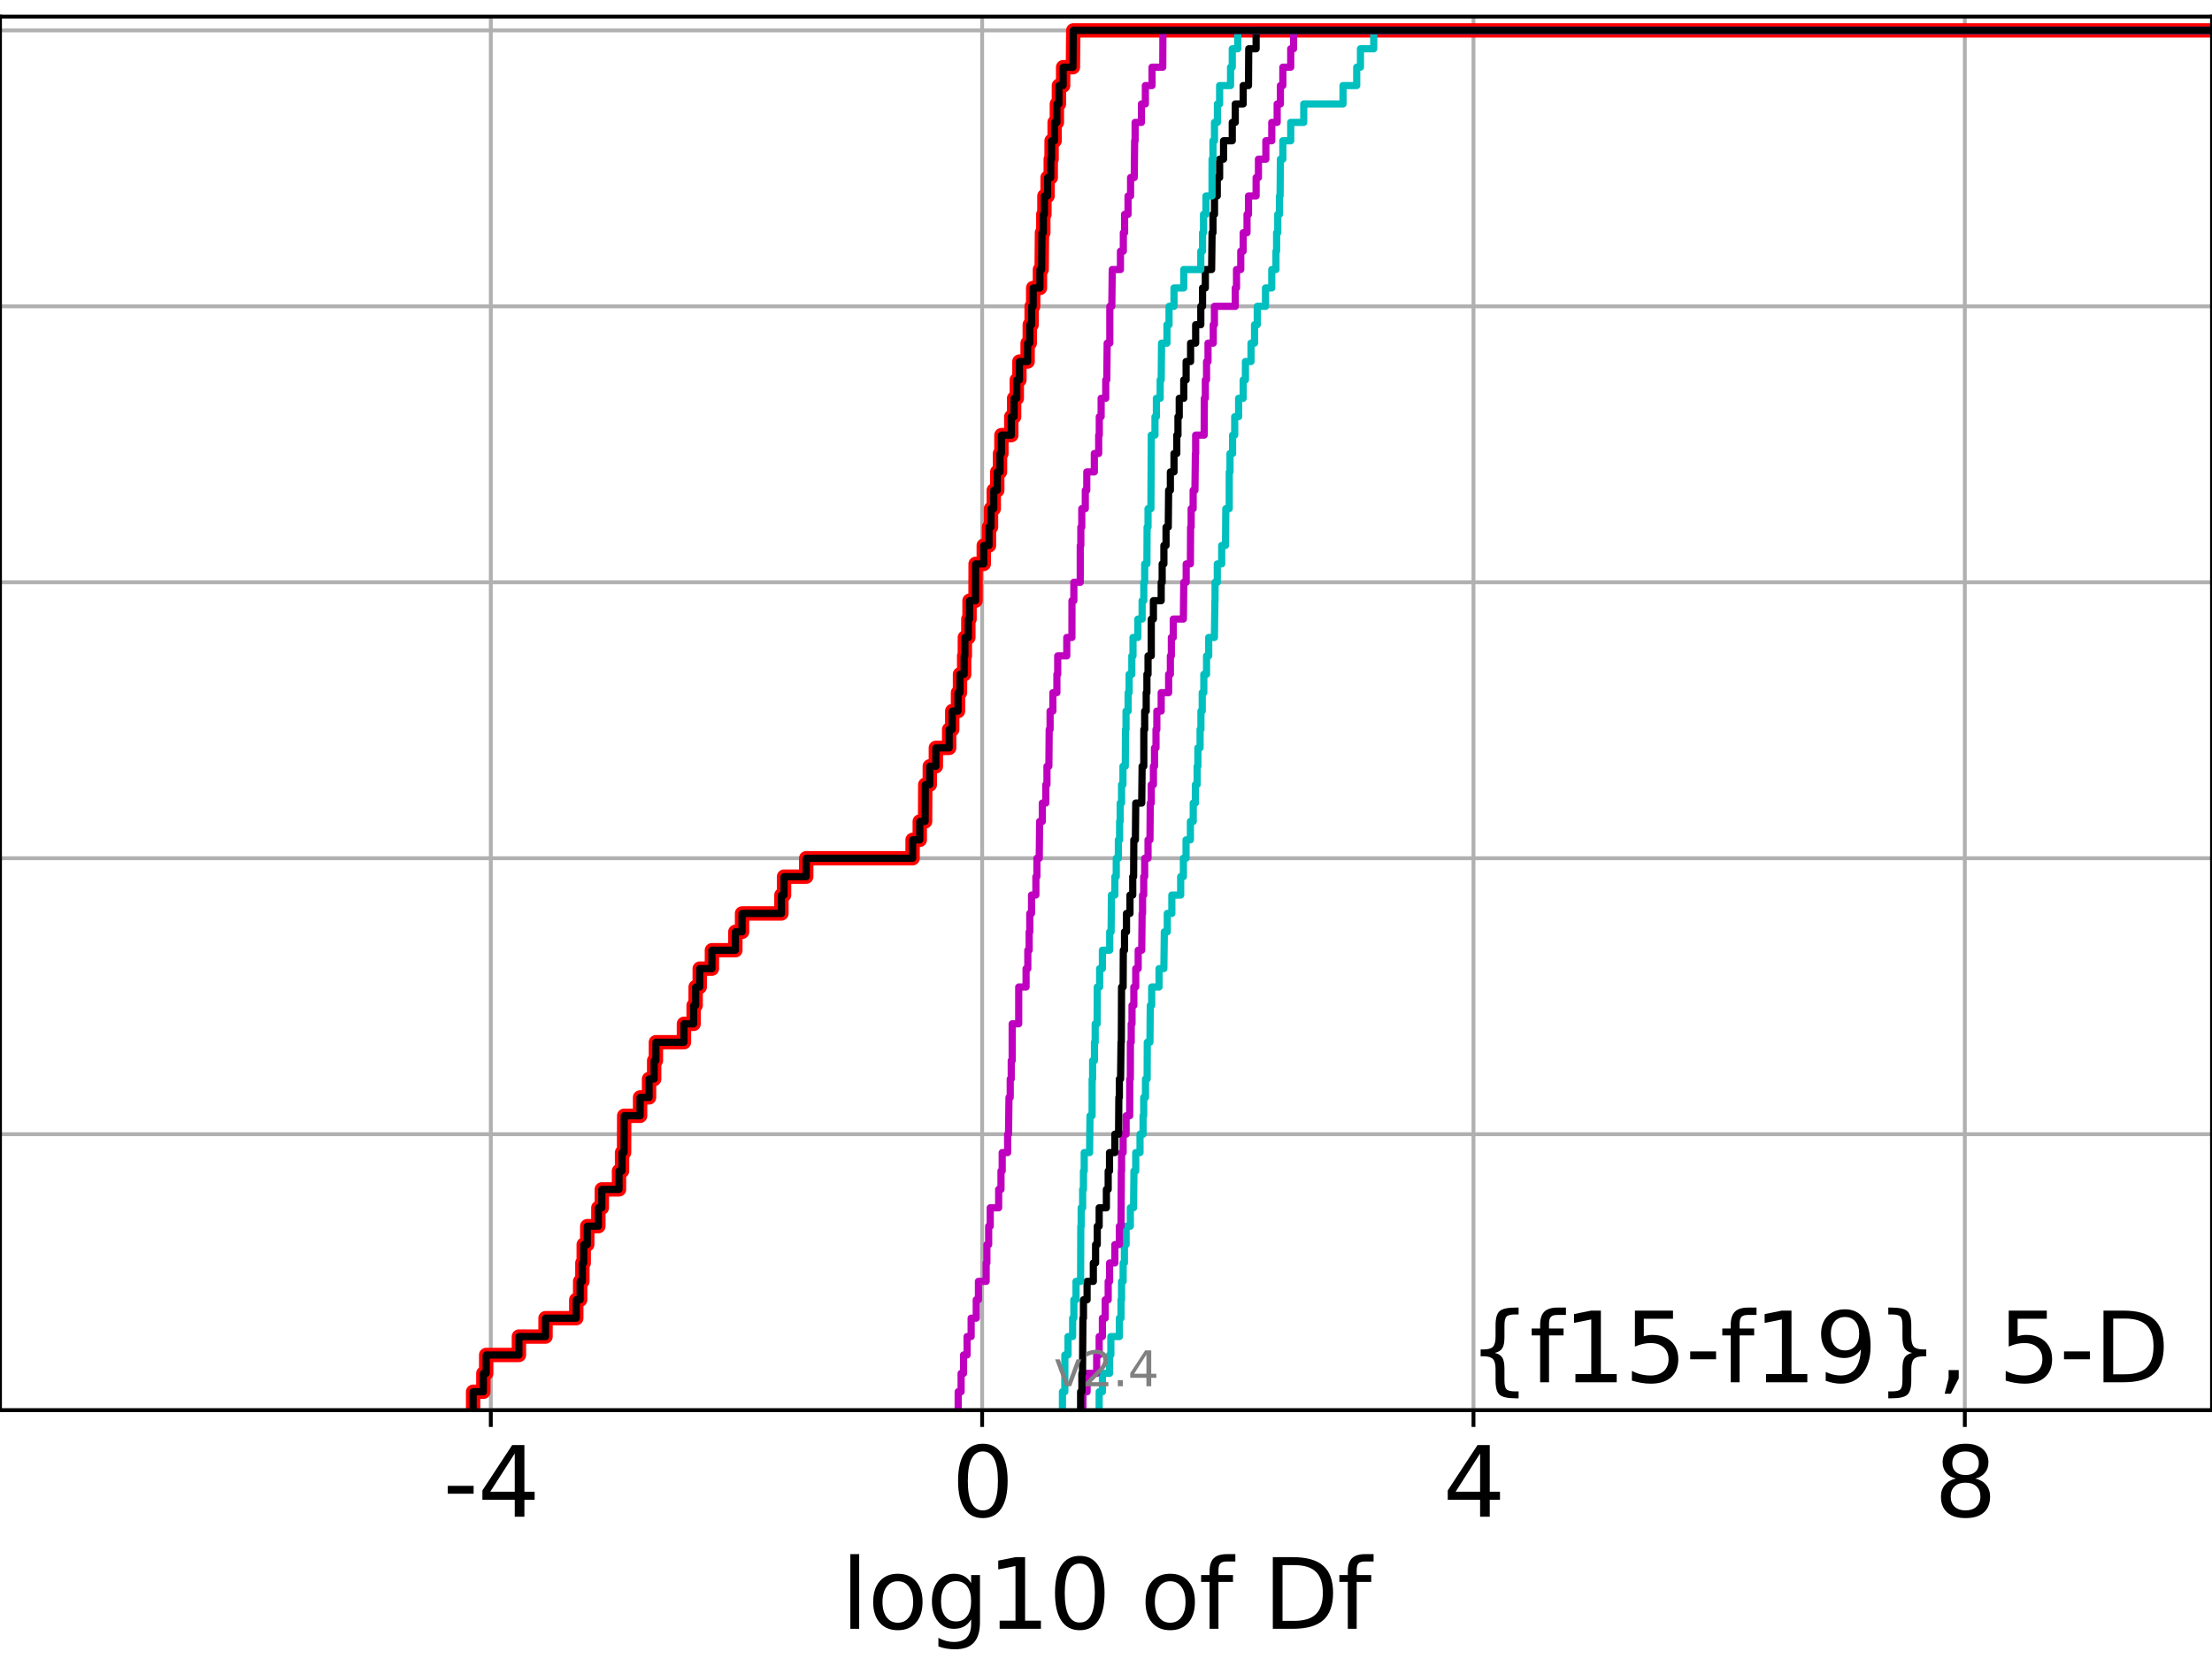 <?xml version="1.0" encoding="utf-8" standalone="no"?>
<!DOCTYPE svg PUBLIC "-//W3C//DTD SVG 1.1//EN"
  "http://www.w3.org/Graphics/SVG/1.1/DTD/svg11.dtd">
<svg height="345.6pt" version="1.1" viewBox="0 0 460.8 345.6" width="460.8pt" xmlns="http://www.w3.org/2000/svg" xmlns:xlink="http://www.w3.org/1999/xlink">
 <defs>
  <style type="text/css">*{stroke-linecap:butt;stroke-linejoin:round;}</style>
 </defs>
 <g id="figure_1">
  <g id="patch_1">
   <path d="M 0 345.6 
L 460.8 345.6 
L 460.8 0 
L 0 0 
z
" style="fill:#ffffff;"/>
  </g>
  <g id="axes_1">
   <g id="patch_2">
    <path d="M 0 293.76 
L 460.8 293.76 
L 460.8 3.456 
L 0 3.456 
z
" style="fill:#ffffff;"/>
   </g>
   <g id="matplotlib.axis_1">
    <g id="xtick_1">
     <g id="line2d_1">
      <path clip-path="url(#pf58ab1e484)" d="M 102.244 293.76 
L 102.244 3.456 
" style="fill:none;stroke:#b0b0b0;stroke-linecap:square;stroke-width:0.8;"/>
     </g>
     <g id="line2d_2">
      <defs>
       <path d="M 0 0 
L 0 3.5 
" id="m3a15125863" style="stroke:#000000;stroke-width:0.8;"/>
      </defs>
      <g>
       <use style="stroke:#000000;stroke-width:0.8;" x="102.244" xlink:href="#m3a15125863" y="293.76"/>
      </g>
     </g>
     <g id="text_1">
      <!-- -4 -->
      <g transform="translate(92.274 315.957)scale(0.2 -0.2)">
       <defs>
        <path d="M 313 2009 
L 1997 2009 
L 1997 1497 
L 313 1497 
L 313 2009 
z
" id="DejaVuSans-2d" transform="scale(0.016)"/>
        <path d="M 2419 4116 
L 825 1625 
L 2419 1625 
L 2419 4116 
z
M 2253 4666 
L 3047 4666 
L 3047 1625 
L 3713 1625 
L 3713 1100 
L 3047 1100 
L 3047 0 
L 2419 0 
L 2419 1100 
L 313 1100 
L 313 1709 
L 2253 4666 
z
" id="DejaVuSans-34" transform="scale(0.016)"/>
       </defs>
       <use xlink:href="#DejaVuSans-2d"/>
       <use x="36.084" xlink:href="#DejaVuSans-34"/>
      </g>
     </g>
    </g>
    <g id="xtick_2">
     <g id="line2d_3">
      <path clip-path="url(#pf58ab1e484)" d="M 204.599 293.76 
L 204.599 3.456 
" style="fill:none;stroke:#b0b0b0;stroke-linecap:square;stroke-width:0.8;"/>
     </g>
     <g id="line2d_4">
      <g>
       <use style="stroke:#000000;stroke-width:0.8;" x="204.599" xlink:href="#m3a15125863" y="293.76"/>
      </g>
     </g>
     <g id="text_2">
      <!-- 0 -->
      <g transform="translate(198.236 315.957)scale(0.2 -0.2)">
       <defs>
        <path d="M 2034 4250 
Q 1547 4250 1301 3770 
Q 1056 3291 1056 2328 
Q 1056 1369 1301 889 
Q 1547 409 2034 409 
Q 2525 409 2770 889 
Q 3016 1369 3016 2328 
Q 3016 3291 2770 3770 
Q 2525 4250 2034 4250 
z
M 2034 4750 
Q 2819 4750 3233 4129 
Q 3647 3509 3647 2328 
Q 3647 1150 3233 529 
Q 2819 -91 2034 -91 
Q 1250 -91 836 529 
Q 422 1150 422 2328 
Q 422 3509 836 4129 
Q 1250 4750 2034 4750 
z
" id="DejaVuSans-30" transform="scale(0.016)"/>
       </defs>
       <use xlink:href="#DejaVuSans-30"/>
      </g>
     </g>
    </g>
    <g id="xtick_3">
     <g id="line2d_5">
      <path clip-path="url(#pf58ab1e484)" d="M 306.953 293.76 
L 306.953 3.456 
" style="fill:none;stroke:#b0b0b0;stroke-linecap:square;stroke-width:0.8;"/>
     </g>
     <g id="line2d_6">
      <g>
       <use style="stroke:#000000;stroke-width:0.8;" x="306.953" xlink:href="#m3a15125863" y="293.76"/>
      </g>
     </g>
     <g id="text_3">
      <!-- 4 -->
      <g transform="translate(300.591 315.957)scale(0.2 -0.2)">
       <use xlink:href="#DejaVuSans-34"/>
      </g>
     </g>
    </g>
    <g id="xtick_4">
     <g id="line2d_7">
      <path clip-path="url(#pf58ab1e484)" d="M 409.308 293.76 
L 409.308 3.456 
" style="fill:none;stroke:#b0b0b0;stroke-linecap:square;stroke-width:0.8;"/>
     </g>
     <g id="line2d_8">
      <g>
       <use style="stroke:#000000;stroke-width:0.8;" x="409.308" xlink:href="#m3a15125863" y="293.76"/>
      </g>
     </g>
     <g id="text_4">
      <!-- 8 -->
      <g transform="translate(402.945 315.957)scale(0.2 -0.2)">
       <defs>
        <path d="M 2034 2216 
Q 1584 2216 1326 1975 
Q 1069 1734 1069 1313 
Q 1069 891 1326 650 
Q 1584 409 2034 409 
Q 2484 409 2743 651 
Q 3003 894 3003 1313 
Q 3003 1734 2745 1975 
Q 2488 2216 2034 2216 
z
M 1403 2484 
Q 997 2584 770 2862 
Q 544 3141 544 3541 
Q 544 4100 942 4425 
Q 1341 4750 2034 4750 
Q 2731 4750 3128 4425 
Q 3525 4100 3525 3541 
Q 3525 3141 3298 2862 
Q 3072 2584 2669 2484 
Q 3125 2378 3379 2068 
Q 3634 1759 3634 1313 
Q 3634 634 3220 271 
Q 2806 -91 2034 -91 
Q 1263 -91 848 271 
Q 434 634 434 1313 
Q 434 1759 690 2068 
Q 947 2378 1403 2484 
z
M 1172 3481 
Q 1172 3119 1398 2916 
Q 1625 2713 2034 2713 
Q 2441 2713 2670 2916 
Q 2900 3119 2900 3481 
Q 2900 3844 2670 4047 
Q 2441 4250 2034 4250 
Q 1625 4250 1398 4047 
Q 1172 3844 1172 3481 
z
" id="DejaVuSans-38" transform="scale(0.016)"/>
       </defs>
       <use xlink:href="#DejaVuSans-38"/>
      </g>
     </g>
    </g>
    <g id="text_5">
     <!-- log10 of Df -->
     <g transform="translate(175.214 339.313)scale(0.2 -0.2)">
      <defs>
       <path d="M 603 4863 
L 1178 4863 
L 1178 0 
L 603 0 
L 603 4863 
z
" id="DejaVuSans-6c" transform="scale(0.016)"/>
       <path d="M 1959 3097 
Q 1497 3097 1228 2736 
Q 959 2375 959 1747 
Q 959 1119 1226 758 
Q 1494 397 1959 397 
Q 2419 397 2687 759 
Q 2956 1122 2956 1747 
Q 2956 2369 2687 2733 
Q 2419 3097 1959 3097 
z
M 1959 3584 
Q 2709 3584 3137 3096 
Q 3566 2609 3566 1747 
Q 3566 888 3137 398 
Q 2709 -91 1959 -91 
Q 1206 -91 779 398 
Q 353 888 353 1747 
Q 353 2609 779 3096 
Q 1206 3584 1959 3584 
z
" id="DejaVuSans-6f" transform="scale(0.016)"/>
       <path d="M 2906 1791 
Q 2906 2416 2648 2759 
Q 2391 3103 1925 3103 
Q 1463 3103 1205 2759 
Q 947 2416 947 1791 
Q 947 1169 1205 825 
Q 1463 481 1925 481 
Q 2391 481 2648 825 
Q 2906 1169 2906 1791 
z
M 3481 434 
Q 3481 -459 3084 -895 
Q 2688 -1331 1869 -1331 
Q 1566 -1331 1297 -1286 
Q 1028 -1241 775 -1147 
L 775 -588 
Q 1028 -725 1275 -790 
Q 1522 -856 1778 -856 
Q 2344 -856 2625 -561 
Q 2906 -266 2906 331 
L 2906 616 
Q 2728 306 2450 153 
Q 2172 0 1784 0 
Q 1141 0 747 490 
Q 353 981 353 1791 
Q 353 2603 747 3093 
Q 1141 3584 1784 3584 
Q 2172 3584 2450 3431 
Q 2728 3278 2906 2969 
L 2906 3500 
L 3481 3500 
L 3481 434 
z
" id="DejaVuSans-67" transform="scale(0.016)"/>
       <path d="M 794 531 
L 1825 531 
L 1825 4091 
L 703 3866 
L 703 4441 
L 1819 4666 
L 2450 4666 
L 2450 531 
L 3481 531 
L 3481 0 
L 794 0 
L 794 531 
z
" id="DejaVuSans-31" transform="scale(0.016)"/>
       <path id="DejaVuSans-20" transform="scale(0.016)"/>
       <path d="M 2375 4863 
L 2375 4384 
L 1825 4384 
Q 1516 4384 1395 4259 
Q 1275 4134 1275 3809 
L 1275 3500 
L 2222 3500 
L 2222 3053 
L 1275 3053 
L 1275 0 
L 697 0 
L 697 3053 
L 147 3053 
L 147 3500 
L 697 3500 
L 697 3744 
Q 697 4328 969 4595 
Q 1241 4863 1831 4863 
L 2375 4863 
z
" id="DejaVuSans-66" transform="scale(0.016)"/>
       <path d="M 1259 4147 
L 1259 519 
L 2022 519 
Q 2988 519 3436 956 
Q 3884 1394 3884 2338 
Q 3884 3275 3436 3711 
Q 2988 4147 2022 4147 
L 1259 4147 
z
M 628 4666 
L 1925 4666 
Q 3281 4666 3915 4102 
Q 4550 3538 4550 2338 
Q 4550 1131 3912 565 
Q 3275 0 1925 0 
L 628 0 
L 628 4666 
z
" id="DejaVuSans-44" transform="scale(0.016)"/>
      </defs>
      <use xlink:href="#DejaVuSans-6c"/>
      <use x="27.783" xlink:href="#DejaVuSans-6f"/>
      <use x="88.965" xlink:href="#DejaVuSans-67"/>
      <use x="152.441" xlink:href="#DejaVuSans-31"/>
      <use x="216.064" xlink:href="#DejaVuSans-30"/>
      <use x="279.688" xlink:href="#DejaVuSans-20"/>
      <use x="311.475" xlink:href="#DejaVuSans-6f"/>
      <use x="372.656" xlink:href="#DejaVuSans-66"/>
      <use x="407.861" xlink:href="#DejaVuSans-20"/>
      <use x="439.648" xlink:href="#DejaVuSans-44"/>
      <use x="516.65" xlink:href="#DejaVuSans-66"/>
     </g>
    </g>
   </g>
   <g id="matplotlib.axis_2">
    <g id="ytick_1">
     <g id="line2d_9">
      <path clip-path="url(#pf58ab1e484)" d="M 0 293.76 
L 460.8 293.76 
" style="fill:none;stroke:#b0b0b0;stroke-linecap:square;stroke-width:0.8;"/>
     </g>
     <g id="line2d_10">
      <defs>
       <path d="M 0 0 
L -3.5 0 
" id="m8795a312e2" style="stroke:#000000;stroke-width:0.8;"/>
      </defs>
      <g>
       <use style="stroke:#000000;stroke-width:0.8;" x="0" xlink:href="#m8795a312e2" y="293.76"/>
      </g>
     </g>
    </g>
    <g id="ytick_2">
     <g id="line2d_11">
      <path clip-path="url(#pf58ab1e484)" d="M 0 236.274 
L 460.8 236.274 
" style="fill:none;stroke:#b0b0b0;stroke-linecap:square;stroke-width:0.8;"/>
     </g>
     <g id="line2d_12">
      <g>
       <use style="stroke:#000000;stroke-width:0.8;" x="0" xlink:href="#m8795a312e2" y="236.274"/>
      </g>
     </g>
    </g>
    <g id="ytick_3">
     <g id="line2d_13">
      <path clip-path="url(#pf58ab1e484)" d="M 0 178.788 
L 460.8 178.788 
" style="fill:none;stroke:#b0b0b0;stroke-linecap:square;stroke-width:0.8;"/>
     </g>
     <g id="line2d_14">
      <g>
       <use style="stroke:#000000;stroke-width:0.8;" x="0" xlink:href="#m8795a312e2" y="178.788"/>
      </g>
     </g>
    </g>
    <g id="ytick_4">
     <g id="line2d_15">
      <path clip-path="url(#pf58ab1e484)" d="M 0 121.302 
L 460.8 121.302 
" style="fill:none;stroke:#b0b0b0;stroke-linecap:square;stroke-width:0.8;"/>
     </g>
     <g id="line2d_16">
      <g>
       <use style="stroke:#000000;stroke-width:0.8;" x="0" xlink:href="#m8795a312e2" y="121.302"/>
      </g>
     </g>
    </g>
    <g id="ytick_5">
     <g id="line2d_17">
      <path clip-path="url(#pf58ab1e484)" d="M 0 63.816 
L 460.8 63.816 
" style="fill:none;stroke:#b0b0b0;stroke-linecap:square;stroke-width:0.8;"/>
     </g>
     <g id="line2d_18">
      <g>
       <use style="stroke:#000000;stroke-width:0.8;" x="0" xlink:href="#m8795a312e2" y="63.816"/>
      </g>
     </g>
    </g>
    <g id="ytick_6">
     <g id="line2d_19">
      <path clip-path="url(#pf58ab1e484)" d="M 0 6.33 
L 460.8 6.33 
" style="fill:none;stroke:#b0b0b0;stroke-linecap:square;stroke-width:0.8;"/>
     </g>
     <g id="line2d_20">
      <g>
       <use style="stroke:#000000;stroke-width:0.8;" x="0" xlink:href="#m8795a312e2" y="6.33"/>
      </g>
     </g>
    </g>
   </g>
   <g id="line2d_21">
    <path clip-path="url(#pf58ab1e484)" d="M 98.557 293.76 
L 98.557 289.928 
L 100.691 289.928 
L 100.691 286.095 
L 101.282 286.095 
L 101.282 282.263 
L 108.1 282.263 
L 108.1 278.43 
L 113.645 278.43 
L 113.645 274.598 
L 120.046 274.598 
L 120.046 270.766 
L 120.857 270.766 
L 120.857 266.933 
L 121.321 266.933 
L 121.321 263.101 
L 121.599 263.101 
L 121.599 259.268 
L 122.335 259.268 
L 122.335 255.436 
L 124.65 255.436 
L 124.65 251.604 
L 125.367 251.604 
L 125.367 247.771 
L 128.949 247.771 
L 128.949 243.939 
L 129.585 243.939 
L 129.585 240.106 
L 130.007 240.106 
L 130.03 232.442 
L 133.343 232.442 
L 133.343 228.609 
L 135.208 228.609 
L 135.208 224.777 
L 136.272 224.777 
L 136.272 220.944 
L 136.637 220.944 
L 136.637 217.112 
L 142.478 217.112 
L 142.478 213.28 
L 144.495 213.28 
L 144.495 209.447 
L 144.916 209.447 
L 144.916 205.615 
L 145.764 205.615 
L 145.764 201.782 
L 148.304 201.782 
L 148.304 197.95 
L 153.188 197.95 
L 153.188 194.118 
L 154.585 194.118 
L 154.585 190.285 
L 162.786 190.285 
L 162.786 186.453 
L 163.33 186.453 
L 163.33 182.621 
L 167.951 182.621 
L 167.951 178.788 
L 190.111 178.788 
L 190.111 174.956 
L 191.604 174.956 
L 191.604 171.123 
L 192.714 171.123 
L 192.752 163.459 
L 193.693 163.459 
L 193.693 159.626 
L 194.957 159.626 
L 194.957 155.794 
L 197.726 155.794 
L 197.726 151.961 
L 198.367 151.961 
L 198.367 148.129 
L 199.57 148.129 
L 199.57 144.297 
L 199.986 144.297 
L 199.986 140.464 
L 200.853 140.464 
L 200.853 136.632 
L 200.998 136.632 
L 200.998 132.799 
L 201.724 132.799 
L 201.724 128.967 
L 201.972 128.967 
L 201.972 125.135 
L 203.221 125.135 
L 203.239 117.47 
L 204.934 117.47 
L 204.934 113.637 
L 206.022 113.637 
L 206.022 109.805 
L 206.444 109.805 
L 206.444 105.973 
L 207.02 105.973 
L 207.02 102.14 
L 207.746 102.14 
L 207.746 98.308 
L 208.319 98.308 
L 208.319 94.475 
L 208.613 94.475 
L 208.613 90.643 
L 210.673 90.643 
L 210.673 86.811 
L 211.257 86.811 
L 211.257 82.978 
L 211.818 82.978 
L 211.818 79.146 
L 212.366 79.146 
L 212.366 75.313 
L 214.071 75.313 
L 214.071 71.481 
L 214.519 71.481 
L 214.519 67.649 
L 214.905 67.649 
L 214.905 63.816 
L 215.228 63.816 
L 215.228 59.984 
L 216.638 59.984 
L 216.638 56.151 
L 216.995 56.151 
L 217.062 48.487 
L 217.342 48.487 
L 217.342 44.654 
L 217.574 44.654 
L 217.574 40.822 
L 218.234 40.822 
L 218.234 36.989 
L 218.889 36.989 
L 218.889 33.157 
L 219.064 33.157 
L 219.064 29.325 
L 219.697 29.325 
L 219.697 25.492 
L 220.166 25.492 
L 220.166 21.66 
L 220.592 21.66 
L 220.592 17.827 
L 221.47 17.827 
L 221.47 13.995 
L 223.508 13.995 
L 223.582 6.33 
L 223.582 6.33 
L 460.8 6.33 
L 460.8 6.33 
" style="fill:none;stroke:#ff0000;stroke-linecap:square;stroke-width:3;"/>
   </g>
   <g id="line2d_22">
    <path clip-path="url(#pf58ab1e484)" d="M 228.977 293.76 
L 228.977 289.928 
L 229.649 289.928 
L 229.649 286.095 
L 231.146 286.095 
L 231.146 282.263 
L 231.41 282.263 
L 231.41 278.43 
L 233.185 278.43 
L 233.185 274.598 
L 233.53 274.598 
L 233.53 270.766 
L 233.642 270.766 
L 233.642 266.933 
L 233.968 266.933 
L 233.968 263.101 
L 234.232 263.101 
L 234.232 259.268 
L 234.587 259.268 
L 234.587 255.436 
L 235.472 255.436 
L 235.472 251.604 
L 236.136 251.604 
L 236.228 243.939 
L 236.596 243.939 
L 236.596 240.106 
L 237.485 240.106 
L 237.485 236.274 
L 238.119 236.274 
L 238.119 232.442 
L 238.256 232.442 
L 238.256 228.609 
L 238.626 228.609 
L 238.626 224.777 
L 238.968 224.777 
L 239.002 217.112 
L 239.554 217.112 
L 239.623 209.447 
L 239.917 209.447 
L 239.917 205.615 
L 241.453 205.615 
L 241.453 201.782 
L 242.451 201.782 
L 242.553 194.118 
L 243.167 194.118 
L 243.167 190.285 
L 244.116 190.285 
L 244.116 186.453 
L 245.956 186.453 
L 245.956 182.621 
L 246.519 182.621 
L 246.519 178.788 
L 247.074 178.788 
L 247.074 174.956 
L 247.982 174.956 
L 247.982 171.123 
L 248.574 171.123 
L 248.574 167.291 
L 249.021 167.291 
L 249.021 163.459 
L 249.382 163.459 
L 249.382 159.626 
L 249.542 159.626 
L 249.542 155.794 
L 250 155.794 
L 250 151.961 
L 250.176 151.961 
L 250.176 148.129 
L 250.445 148.129 
L 250.445 144.297 
L 250.777 144.297 
L 250.777 140.464 
L 251.347 140.464 
L 251.347 136.632 
L 251.796 136.632 
L 251.796 132.799 
L 252.983 132.799 
L 253.089 125.135 
L 253.118 125.135 
L 253.118 121.302 
L 253.586 121.302 
L 253.586 117.47 
L 254.502 117.47 
L 254.502 113.637 
L 255.294 113.637 
L 255.364 105.973 
L 256.069 105.973 
L 256.077 98.308 
L 256.231 98.308 
L 256.231 94.475 
L 256.772 94.475 
L 256.772 90.643 
L 257.212 90.643 
L 257.212 86.811 
L 258.027 86.811 
L 258.027 82.978 
L 258.977 82.978 
L 258.977 79.146 
L 259.446 79.146 
L 259.446 75.313 
L 260.606 75.313 
L 260.606 71.481 
L 261.346 71.481 
L 261.346 67.649 
L 261.911 67.649 
L 261.911 63.816 
L 263.628 63.816 
L 263.628 59.984 
L 264.933 59.984 
L 264.933 56.151 
L 265.807 56.151 
L 265.807 52.319 
L 265.941 52.319 
L 265.941 48.487 
L 266.182 48.487 
L 266.182 44.654 
L 266.532 44.654 
L 266.532 40.822 
L 266.667 40.822 
L 266.73 33.157 
L 267.238 33.157 
L 267.238 29.325 
L 268.881 29.325 
L 268.881 25.492 
L 271.592 25.492 
L 271.592 21.66 
L 279.775 21.66 
L 279.775 17.827 
L 282.629 17.827 
L 282.629 13.995 
L 283.409 13.995 
L 283.409 10.163 
L 286.177 10.163 
L 286.177 6.33 
L 286.177 6.33 
L 460.8 6.33 
L 460.8 6.33 
" style="fill:none;stroke:#00bfbf;stroke-linecap:square;stroke-width:1.5;"/>
   </g>
   <g id="line2d_23">
    <path clip-path="url(#pf58ab1e484)" d="M 225.588 293.76 
L 225.588 289.928 
L 226.46 289.928 
L 226.46 286.095 
L 228.46 286.095 
L 228.46 282.263 
L 228.977 282.263 
L 228.977 278.43 
L 229.649 278.43 
L 229.649 274.598 
L 230.234 274.598 
L 230.234 270.766 
L 230.855 270.766 
L 230.855 266.933 
L 231.146 266.933 
L 231.146 263.101 
L 232.247 263.101 
L 232.247 259.268 
L 233.185 259.268 
L 233.185 255.436 
L 233.53 255.436 
L 233.595 243.939 
L 233.642 243.939 
L 233.642 240.106 
L 233.968 240.106 
L 233.968 236.274 
L 234.587 236.274 
L 234.587 232.442 
L 235.332 232.442 
L 235.351 224.777 
L 235.472 224.777 
L 235.484 217.112 
L 235.653 217.112 
L 235.653 213.28 
L 235.819 213.28 
L 235.819 209.447 
L 236.199 209.447 
L 236.199 205.615 
L 236.596 205.615 
L 236.596 201.782 
L 237.105 201.782 
L 237.105 197.95 
L 237.842 197.95 
L 237.925 190.285 
L 238.018 190.285 
L 238.018 186.453 
L 238.256 186.453 
L 238.256 182.621 
L 238.459 182.621 
L 238.459 178.788 
L 239.157 178.788 
L 239.157 174.956 
L 239.554 174.956 
L 239.623 167.291 
L 239.831 167.291 
L 239.831 163.459 
L 240.276 163.459 
L 240.276 159.626 
L 240.506 159.626 
L 240.506 155.794 
L 240.817 155.794 
L 240.817 151.961 
L 240.992 151.961 
L 240.992 148.129 
L 241.898 148.129 
L 241.898 144.297 
L 243.447 144.297 
L 243.447 140.464 
L 243.811 140.464 
L 243.811 136.632 
L 244.015 136.632 
L 244.015 132.799 
L 244.412 132.799 
L 244.412 128.967 
L 246.519 128.967 
L 246.598 121.302 
L 247.106 121.302 
L 247.106 117.47 
L 247.982 117.47 
L 248.023 109.805 
L 248.139 109.805 
L 248.139 105.973 
L 248.557 105.973 
L 248.557 102.14 
L 248.926 102.14 
L 249.021 94.475 
L 249.078 94.475 
L 249.078 90.643 
L 250.849 90.643 
L 250.885 82.978 
L 251.093 82.978 
L 251.093 79.146 
L 251.347 79.146 
L 251.347 75.313 
L 251.654 75.313 
L 251.654 71.481 
L 252.742 71.481 
L 252.742 67.649 
L 252.983 67.649 
L 252.983 63.816 
L 257.329 63.816 
L 257.329 59.984 
L 257.589 59.984 
L 257.589 56.151 
L 258.475 56.151 
L 258.475 52.319 
L 258.977 52.319 
L 258.977 48.487 
L 259.779 48.487 
L 259.779 44.654 
L 260.084 44.654 
L 260.084 40.822 
L 261.672 40.822 
L 261.672 36.989 
L 262.156 36.989 
L 262.156 33.157 
L 263.699 33.157 
L 263.699 29.325 
L 264.933 29.325 
L 264.933 25.492 
L 266.057 25.492 
L 266.057 21.66 
L 266.73 21.66 
L 266.73 17.827 
L 267.238 17.827 
L 267.238 13.995 
L 268.881 13.995 
L 268.881 10.163 
L 269.475 10.163 
L 269.475 6.33 
L 269.475 6.33 
L 460.8 6.33 
L 460.8 6.33 
" style="fill:none;stroke:#bf00bf;stroke-linecap:square;stroke-width:1.5;"/>
   </g>
   <g id="line2d_24">
    <path clip-path="url(#pf58ab1e484)" d="M 225.112 293.76 
L 225.112 289.928 
L 225.378 289.928 
L 225.378 286.095 
L 225.508 286.095 
L 225.588 274.598 
L 225.704 274.598 
L 225.704 270.766 
L 226.46 270.766 
L 226.46 266.933 
L 227.762 266.933 
L 227.762 263.101 
L 228.23 263.101 
L 228.23 259.268 
L 228.581 259.268 
L 228.581 255.436 
L 228.977 255.436 
L 228.977 251.604 
L 230.481 251.604 
L 230.481 247.771 
L 230.855 247.771 
L 230.855 243.939 
L 231.134 243.939 
L 231.134 240.106 
L 232.247 240.106 
L 232.247 236.274 
L 233.018 236.274 
L 233.077 228.609 
L 233.185 228.609 
L 233.185 224.777 
L 233.436 224.777 
L 233.53 217.112 
L 233.592 217.112 
L 233.642 205.615 
L 233.968 205.615 
L 234.004 197.95 
L 234.261 197.95 
L 234.261 194.118 
L 234.67 194.118 
L 234.67 190.285 
L 235.397 190.285 
L 235.397 186.453 
L 235.972 186.453 
L 235.972 182.621 
L 236.151 182.621 
L 236.199 174.956 
L 236.525 174.956 
L 236.596 167.291 
L 237.842 167.291 
L 237.925 159.626 
L 238.271 159.626 
L 238.282 151.961 
L 238.459 151.961 
L 238.459 148.129 
L 238.777 148.129 
L 238.777 144.297 
L 238.923 144.297 
L 238.923 140.464 
L 239.157 140.464 
L 239.157 136.632 
L 239.831 136.632 
L 239.834 128.967 
L 240.276 128.967 
L 240.276 125.135 
L 241.898 125.135 
L 241.898 121.302 
L 242.102 121.302 
L 242.102 117.47 
L 242.46 117.47 
L 242.46 113.637 
L 242.907 113.637 
L 242.907 109.805 
L 243.372 109.805 
L 243.447 102.14 
L 243.811 102.14 
L 243.811 98.308 
L 244.565 98.308 
L 244.565 94.475 
L 245.146 94.475 
L 245.146 90.643 
L 245.391 90.643 
L 245.391 86.811 
L 245.656 86.811 
L 245.656 82.978 
L 246.598 82.978 
L 246.598 79.146 
L 247.091 79.146 
L 247.091 75.313 
L 248.023 75.313 
L 248.023 71.481 
L 249.078 71.481 
L 249.078 67.649 
L 250.149 67.649 
L 250.149 63.816 
L 250.512 63.816 
L 250.512 59.984 
L 251.093 59.984 
L 251.093 56.151 
L 252.403 56.151 
L 252.496 48.487 
L 252.683 48.487 
L 252.683 44.654 
L 253.001 44.654 
L 253.001 40.822 
L 253.579 40.822 
L 253.579 36.989 
L 254.07 36.989 
L 254.07 33.157 
L 254.888 33.157 
L 254.888 29.325 
L 256.704 29.325 
L 256.704 25.492 
L 257.329 25.492 
L 257.329 21.66 
L 258.977 21.66 
L 258.977 17.827 
L 260.084 17.827 
L 260.134 10.163 
L 261.672 10.163 
L 261.672 6.33 
L 261.672 6.33 
L 460.8 6.33 
L 460.8 6.33 
" style="fill:none;stroke:#000000;stroke-linecap:square;stroke-width:1.5;"/>
   </g>
   <g id="line2d_25">
    <path clip-path="url(#pf58ab1e484)" d="M 221.329 293.76 
L 221.329 289.928 
L 221.821 289.928 
L 221.83 282.263 
L 222.488 282.263 
L 222.488 278.43 
L 223.448 278.43 
L 223.448 274.598 
L 223.702 274.598 
L 223.702 270.766 
L 224.154 270.766 
L 224.154 266.933 
L 225.109 266.933 
L 225.15 255.436 
L 225.23 255.436 
L 225.23 251.604 
L 225.534 251.604 
L 225.534 247.771 
L 225.704 247.771 
L 225.704 243.939 
L 225.864 243.939 
L 225.864 240.106 
L 226.985 240.106 
L 227.064 232.442 
L 227.501 232.442 
L 227.511 224.777 
L 227.613 224.777 
L 227.613 220.944 
L 227.999 220.944 
L 227.999 217.112 
L 228.15 217.112 
L 228.15 213.28 
L 228.55 213.28 
L 228.581 205.615 
L 229.073 205.615 
L 229.073 201.782 
L 229.646 201.782 
L 229.646 197.95 
L 231.17 197.95 
L 231.17 194.118 
L 231.464 194.118 
L 231.528 186.453 
L 232.247 186.453 
L 232.247 182.621 
L 232.535 182.621 
L 232.535 178.788 
L 232.974 178.788 
L 232.974 174.956 
L 233.235 174.956 
L 233.235 171.123 
L 233.357 171.123 
L 233.357 167.291 
L 233.642 167.291 
L 233.642 163.459 
L 233.932 163.459 
L 233.932 159.626 
L 234.419 159.626 
L 234.464 151.961 
L 234.571 151.961 
L 234.571 148.129 
L 235.008 148.129 
L 235.008 144.297 
L 235.22 144.297 
L 235.22 140.464 
L 235.781 140.464 
L 235.781 136.632 
L 236.025 136.632 
L 236.025 132.799 
L 237.035 132.799 
L 237.035 128.967 
L 237.925 128.967 
L 237.925 125.135 
L 238.271 125.135 
L 238.271 121.302 
L 238.459 121.302 
L 238.459 117.47 
L 238.923 117.47 
L 238.962 109.805 
L 239.157 109.805 
L 239.157 105.973 
L 239.752 105.973 
L 239.834 90.643 
L 240.602 90.643 
L 240.602 86.811 
L 240.898 86.811 
L 240.898 82.978 
L 241.685 82.978 
L 241.685 79.146 
L 241.898 79.146 
L 241.974 71.481 
L 243.098 71.481 
L 243.098 67.649 
L 243.533 67.649 
L 243.533 63.816 
L 244.565 63.816 
L 244.565 59.984 
L 246.598 59.984 
L 246.598 56.151 
L 250.149 56.151 
L 250.149 52.319 
L 250.512 52.319 
L 250.512 48.487 
L 250.713 48.487 
L 250.713 44.654 
L 251.223 44.654 
L 251.223 40.822 
L 252.484 40.822 
L 252.496 33.157 
L 252.683 33.157 
L 252.683 29.325 
L 253.001 29.325 
L 253.001 25.492 
L 253.608 25.492 
L 253.608 21.66 
L 254.07 21.66 
L 254.07 17.827 
L 256.348 17.827 
L 256.348 13.995 
L 256.704 13.995 
L 256.704 10.163 
L 257.843 10.163 
L 257.843 6.33 
L 257.843 6.33 
L 460.8 6.33 
L 460.8 6.33 
" style="fill:none;stroke:#00bfbf;stroke-linecap:square;stroke-width:1.5;"/>
   </g>
   <g id="line2d_26">
    <path clip-path="url(#pf58ab1e484)" d="M 199.606 293.76 
L 199.606 289.928 
L 200.217 289.928 
L 200.217 286.095 
L 200.728 286.095 
L 200.728 282.263 
L 201.461 282.263 
L 201.461 278.43 
L 202.307 278.43 
L 202.307 274.598 
L 203.369 274.598 
L 203.369 270.766 
L 203.83 270.766 
L 203.83 266.933 
L 205.434 266.933 
L 205.434 263.101 
L 205.588 263.101 
L 205.588 259.268 
L 205.957 259.268 
L 205.957 255.436 
L 206.283 255.436 
L 206.283 251.604 
L 208.041 251.604 
L 208.041 247.771 
L 208.525 247.771 
L 208.525 243.939 
L 208.776 243.939 
L 208.776 240.106 
L 209.909 240.106 
L 209.909 236.274 
L 210.095 236.274 
L 210.192 228.609 
L 210.449 228.609 
L 210.449 224.777 
L 210.66 224.777 
L 210.66 220.944 
L 210.856 220.944 
L 210.857 213.28 
L 212.213 213.28 
L 212.217 205.615 
L 213.75 205.615 
L 213.75 201.782 
L 214.113 201.782 
L 214.113 197.95 
L 214.394 197.95 
L 214.394 194.118 
L 214.524 194.118 
L 214.524 190.285 
L 214.888 190.285 
L 214.888 186.453 
L 215.794 186.453 
L 215.794 182.621 
L 216.005 182.621 
L 216.005 178.788 
L 216.494 178.788 
L 216.573 171.123 
L 217.134 171.123 
L 217.134 167.291 
L 217.859 167.291 
L 217.859 163.459 
L 218.104 163.459 
L 218.104 159.626 
L 218.5 159.626 
L 218.565 151.961 
L 218.752 151.961 
L 218.752 148.129 
L 219.333 148.129 
L 219.333 144.297 
L 220.171 144.297 
L 220.171 140.464 
L 220.341 140.464 
L 220.341 136.632 
L 222.23 136.632 
L 222.23 132.799 
L 223.302 132.799 
L 223.312 125.135 
L 223.702 125.135 
L 223.702 121.302 
L 225.035 121.302 
L 225.039 113.637 
L 225.156 113.637 
L 225.156 109.805 
L 225.353 109.805 
L 225.353 105.973 
L 226.088 105.973 
L 226.088 102.14 
L 226.397 102.14 
L 226.397 98.308 
L 227.969 98.308 
L 227.969 94.475 
L 228.878 94.475 
L 228.878 90.643 
L 229.002 90.643 
L 229.002 86.811 
L 229.388 86.811 
L 229.388 82.978 
L 230.348 82.978 
L 230.348 79.146 
L 230.564 79.146 
L 230.647 71.481 
L 231.191 71.481 
L 231.196 63.816 
L 231.61 63.816 
L 231.703 56.151 
L 233.412 56.151 
L 233.412 52.319 
L 234.011 52.319 
L 234.011 48.487 
L 234.274 48.487 
L 234.274 44.654 
L 234.991 44.654 
L 234.991 40.822 
L 235.52 40.822 
L 235.52 36.989 
L 236.28 36.989 
L 236.371 29.325 
L 236.465 29.325 
L 236.465 25.492 
L 237.785 25.492 
L 237.785 21.66 
L 238.6 21.66 
L 238.6 17.827 
L 239.991 17.827 
L 239.991 13.995 
L 242.226 13.995 
L 242.26 6.33 
L 242.26 6.33 
L 460.8 6.33 
L 460.8 6.33 
" style="fill:none;stroke:#bf00bf;stroke-linecap:square;stroke-width:1.5;"/>
   </g>
   <g id="line2d_27">
    <path clip-path="url(#pf58ab1e484)" d="M 98.557 293.76 
L 98.557 289.928 
L 100.691 289.928 
L 100.691 286.095 
L 101.282 286.095 
L 101.282 282.263 
L 108.1 282.263 
L 108.1 278.43 
L 113.645 278.43 
L 113.645 274.598 
L 120.046 274.598 
L 120.046 270.766 
L 120.857 270.766 
L 120.857 266.933 
L 121.321 266.933 
L 121.321 263.101 
L 121.599 263.101 
L 121.599 259.268 
L 122.335 259.268 
L 122.335 255.436 
L 124.65 255.436 
L 124.65 251.604 
L 125.367 251.604 
L 125.367 247.771 
L 128.949 247.771 
L 128.949 243.939 
L 129.585 243.939 
L 129.585 240.106 
L 130.007 240.106 
L 130.03 232.442 
L 133.343 232.442 
L 133.343 228.609 
L 135.208 228.609 
L 135.208 224.777 
L 136.272 224.777 
L 136.272 220.944 
L 136.637 220.944 
L 136.637 217.112 
L 142.478 217.112 
L 142.478 213.28 
L 144.495 213.28 
L 144.495 209.447 
L 144.916 209.447 
L 144.916 205.615 
L 145.764 205.615 
L 145.764 201.782 
L 148.304 201.782 
L 148.304 197.95 
L 153.188 197.95 
L 153.188 194.118 
L 154.585 194.118 
L 154.585 190.285 
L 162.786 190.285 
L 162.786 186.453 
L 163.33 186.453 
L 163.33 182.621 
L 167.951 182.621 
L 167.951 178.788 
L 190.111 178.788 
L 190.111 174.956 
L 191.604 174.956 
L 191.604 171.123 
L 192.714 171.123 
L 192.752 163.459 
L 193.693 163.459 
L 193.693 159.626 
L 194.957 159.626 
L 194.957 155.794 
L 197.726 155.794 
L 197.726 151.961 
L 198.367 151.961 
L 198.367 148.129 
L 199.57 148.129 
L 199.57 144.297 
L 199.986 144.297 
L 199.986 140.464 
L 200.853 140.464 
L 200.853 136.632 
L 200.998 136.632 
L 200.998 132.799 
L 201.724 132.799 
L 201.724 128.967 
L 201.972 128.967 
L 201.972 125.135 
L 203.221 125.135 
L 203.239 117.47 
L 204.934 117.47 
L 204.934 113.637 
L 206.022 113.637 
L 206.022 109.805 
L 206.444 109.805 
L 206.444 105.973 
L 207.02 105.973 
L 207.02 102.14 
L 207.746 102.14 
L 207.746 98.308 
L 208.319 98.308 
L 208.319 94.475 
L 208.613 94.475 
L 208.613 90.643 
L 210.673 90.643 
L 210.673 86.811 
L 211.257 86.811 
L 211.257 82.978 
L 211.818 82.978 
L 211.818 79.146 
L 212.366 79.146 
L 212.366 75.313 
L 214.071 75.313 
L 214.071 71.481 
L 214.519 71.481 
L 214.519 67.649 
L 214.905 67.649 
L 214.905 63.816 
L 215.228 63.816 
L 215.228 59.984 
L 216.638 59.984 
L 216.638 56.151 
L 216.995 56.151 
L 217.062 48.487 
L 217.342 48.487 
L 217.342 44.654 
L 217.574 44.654 
L 217.574 40.822 
L 218.234 40.822 
L 218.234 36.989 
L 218.889 36.989 
L 218.889 33.157 
L 219.064 33.157 
L 219.064 29.325 
L 219.697 29.325 
L 219.697 25.492 
L 220.166 25.492 
L 220.166 21.66 
L 220.592 21.66 
L 220.592 17.827 
L 221.47 17.827 
L 221.47 13.995 
L 223.508 13.995 
L 223.582 6.33 
L 223.582 6.33 
L 460.8 6.33 
L 460.8 6.33 
" style="fill:none;stroke:#000000;stroke-linecap:square;stroke-width:1.5;"/>
   </g>
   <g id="patch_3">
    <path d="M 0 293.76 
L 0 3.456 
" style="fill:none;stroke:#000000;stroke-linecap:square;stroke-linejoin:miter;stroke-width:0.8;"/>
   </g>
   <g id="patch_4">
    <path d="M 460.8 293.76 
L 460.8 3.456 
" style="fill:none;stroke:#000000;stroke-linecap:square;stroke-linejoin:miter;stroke-width:0.8;"/>
   </g>
   <g id="patch_5">
    <path d="M 0 293.76 
L 460.8 293.76 
" style="fill:none;stroke:#000000;stroke-linecap:square;stroke-linejoin:miter;stroke-width:0.8;"/>
   </g>
   <g id="patch_6">
    <path d="M 0 3.456 
L 460.8 3.456 
" style="fill:none;stroke:#000000;stroke-linecap:square;stroke-linejoin:miter;stroke-width:0.8;"/>
   </g>
   <g id="text_6">
    <!-- {f15-f19}, 5-D -->
    <g transform="translate(305.884 287.954)scale(0.2 -0.2)">
     <defs>
      <path d="M 3272 -594 
L 3272 -1044 
L 3078 -1044 
Q 2300 -1044 2036 -812 
Q 1772 -581 1772 109 
L 1772 856 
Q 1772 1328 1603 1509 
Q 1434 1691 991 1691 
L 800 1691 
L 800 2138 
L 991 2138 
Q 1438 2138 1605 2317 
Q 1772 2497 1772 2963 
L 1772 3713 
Q 1772 4403 2036 4633 
Q 2300 4863 3078 4863 
L 3272 4863 
L 3272 4416 
L 3059 4416 
Q 2619 4416 2484 4278 
Q 2350 4141 2350 3700 
L 2350 2925 
Q 2350 2434 2208 2212 
Q 2066 1991 1722 1913 
Q 2069 1828 2209 1606 
Q 2350 1384 2350 897 
L 2350 122 
Q 2350 -319 2484 -456 
Q 2619 -594 3059 -594 
L 3272 -594 
z
" id="DejaVuSans-7b" transform="scale(0.016)"/>
      <path d="M 691 4666 
L 3169 4666 
L 3169 4134 
L 1269 4134 
L 1269 2991 
Q 1406 3038 1543 3061 
Q 1681 3084 1819 3084 
Q 2600 3084 3056 2656 
Q 3513 2228 3513 1497 
Q 3513 744 3044 326 
Q 2575 -91 1722 -91 
Q 1428 -91 1123 -41 
Q 819 9 494 109 
L 494 744 
Q 775 591 1075 516 
Q 1375 441 1709 441 
Q 2250 441 2565 725 
Q 2881 1009 2881 1497 
Q 2881 1984 2565 2268 
Q 2250 2553 1709 2553 
Q 1456 2553 1204 2497 
Q 953 2441 691 2322 
L 691 4666 
z
" id="DejaVuSans-35" transform="scale(0.016)"/>
      <path d="M 703 97 
L 703 672 
Q 941 559 1184 500 
Q 1428 441 1663 441 
Q 2288 441 2617 861 
Q 2947 1281 2994 2138 
Q 2813 1869 2534 1725 
Q 2256 1581 1919 1581 
Q 1219 1581 811 2004 
Q 403 2428 403 3163 
Q 403 3881 828 4315 
Q 1253 4750 1959 4750 
Q 2769 4750 3195 4129 
Q 3622 3509 3622 2328 
Q 3622 1225 3098 567 
Q 2575 -91 1691 -91 
Q 1453 -91 1209 -44 
Q 966 3 703 97 
z
M 1959 2075 
Q 2384 2075 2632 2365 
Q 2881 2656 2881 3163 
Q 2881 3666 2632 3958 
Q 2384 4250 1959 4250 
Q 1534 4250 1286 3958 
Q 1038 3666 1038 3163 
Q 1038 2656 1286 2365 
Q 1534 2075 1959 2075 
z
" id="DejaVuSans-39" transform="scale(0.016)"/>
      <path d="M 800 -594 
L 1019 -594 
Q 1456 -594 1589 -459 
Q 1722 -325 1722 122 
L 1722 897 
Q 1722 1384 1862 1606 
Q 2003 1828 2350 1913 
Q 2003 1991 1862 2212 
Q 1722 2434 1722 2925 
L 1722 3700 
Q 1722 4144 1589 4280 
Q 1456 4416 1019 4416 
L 800 4416 
L 800 4863 
L 997 4863 
Q 1775 4863 2036 4633 
Q 2297 4403 2297 3713 
L 2297 2963 
Q 2297 2497 2465 2317 
Q 2634 2138 3078 2138 
L 3272 2138 
L 3272 1691 
L 3078 1691 
Q 2634 1691 2465 1509 
Q 2297 1328 2297 856 
L 2297 109 
Q 2297 -581 2036 -812 
Q 1775 -1044 997 -1044 
L 800 -1044 
L 800 -594 
z
" id="DejaVuSans-7d" transform="scale(0.016)"/>
      <path d="M 750 794 
L 1409 794 
L 1409 256 
L 897 -744 
L 494 -744 
L 750 256 
L 750 794 
z
" id="DejaVuSans-2c" transform="scale(0.016)"/>
     </defs>
     <use xlink:href="#DejaVuSans-7b"/>
     <use x="63.623" xlink:href="#DejaVuSans-66"/>
     <use x="98.828" xlink:href="#DejaVuSans-31"/>
     <use x="162.451" xlink:href="#DejaVuSans-35"/>
     <use x="226.074" xlink:href="#DejaVuSans-2d"/>
     <use x="262.158" xlink:href="#DejaVuSans-66"/>
     <use x="297.363" xlink:href="#DejaVuSans-31"/>
     <use x="360.986" xlink:href="#DejaVuSans-39"/>
     <use x="424.609" xlink:href="#DejaVuSans-7d"/>
     <use x="488.232" xlink:href="#DejaVuSans-2c"/>
     <use x="520.02" xlink:href="#DejaVuSans-20"/>
     <use x="551.807" xlink:href="#DejaVuSans-35"/>
     <use x="615.43" xlink:href="#DejaVuSans-2d"/>
     <use x="651.514" xlink:href="#DejaVuSans-44"/>
    </g>
   </g>
   <g id="text_7">
    <!-- v2.4 -->
    <g style="fill:#808080;" transform="translate(219.489 288.777)scale(0.1 -0.1)">
     <defs>
      <path d="M 191 3500 
L 800 3500 
L 1894 563 
L 2988 3500 
L 3597 3500 
L 2284 0 
L 1503 0 
L 191 3500 
z
" id="DejaVuSans-76" transform="scale(0.016)"/>
      <path d="M 1228 531 
L 3431 531 
L 3431 0 
L 469 0 
L 469 531 
Q 828 903 1448 1529 
Q 2069 2156 2228 2338 
Q 2531 2678 2651 2914 
Q 2772 3150 2772 3378 
Q 2772 3750 2511 3984 
Q 2250 4219 1831 4219 
Q 1534 4219 1204 4116 
Q 875 4013 500 3803 
L 500 4441 
Q 881 4594 1212 4672 
Q 1544 4750 1819 4750 
Q 2544 4750 2975 4387 
Q 3406 4025 3406 3419 
Q 3406 3131 3298 2873 
Q 3191 2616 2906 2266 
Q 2828 2175 2409 1742 
Q 1991 1309 1228 531 
z
" id="DejaVuSans-32" transform="scale(0.016)"/>
      <path d="M 684 794 
L 1344 794 
L 1344 0 
L 684 0 
L 684 794 
z
" id="DejaVuSans-2e" transform="scale(0.016)"/>
     </defs>
     <use xlink:href="#DejaVuSans-76"/>
     <use x="59.18" xlink:href="#DejaVuSans-32"/>
     <use x="122.803" xlink:href="#DejaVuSans-2e"/>
     <use x="154.59" xlink:href="#DejaVuSans-34"/>
    </g>
   </g>
  </g>
 </g>
 <defs>
  <clipPath id="pf58ab1e484">
   <rect height="290.304" width="460.8" x="0" y="3.456"/>
  </clipPath>
 </defs>
</svg>
